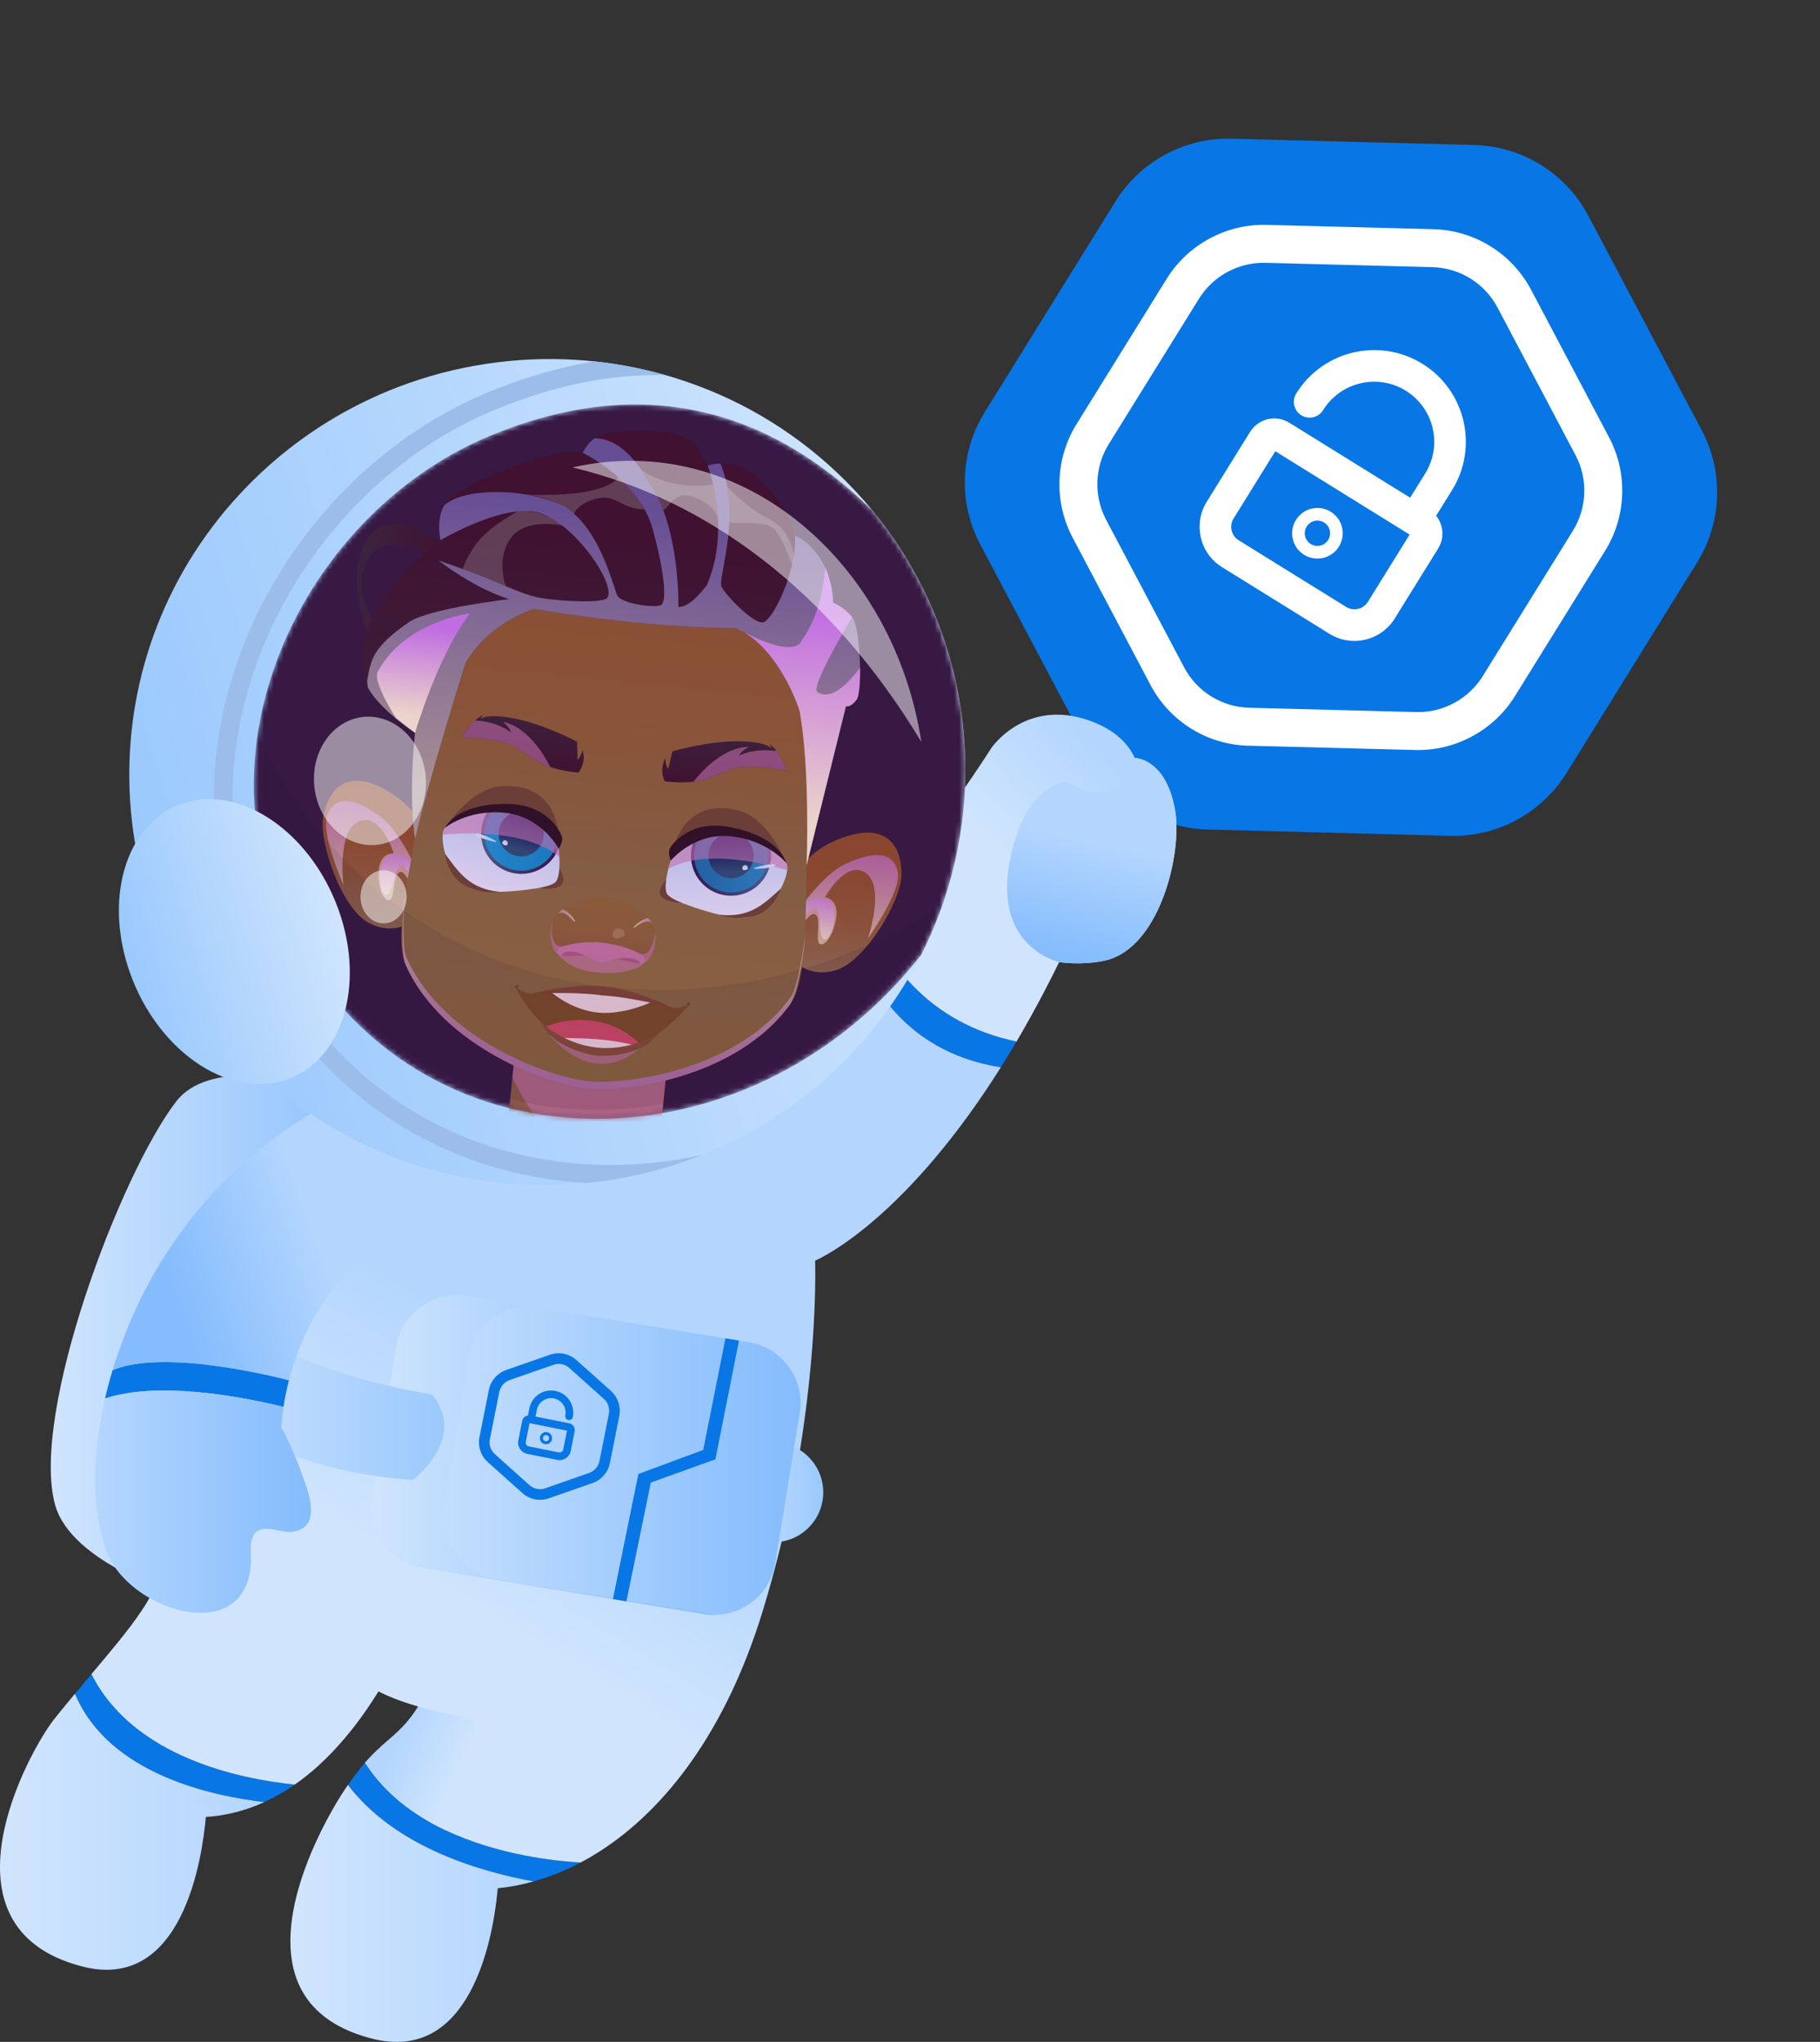<svg width="369" height="414" viewBox="0 0 369 414" fill="none" xmlns="http://www.w3.org/2000/svg">
<rect x="0" y="0" width="369" height="414" fill="#333333" stroke="none"/>
<path d="M82.935 225.171C82.935 225.171 45.776 210.29 35.738 223.305C24.401 238.006 6.067 286.631 11.171 305.097C14.473 317.042 36.289 323.376 36.289 323.376L82.935 225.171Z" fill="url(#paint0_linear_2643_41531)"/>
<path d="M70.537 361.898C79.784 374.014 96.034 379.227 108.187 381.464C111.353 380.578 114.546 379.308 117.712 377.632C109.333 377.148 84.78 374.289 74.014 357.395C72.96 358.602 71.811 360.058 70.537 361.898Z" fill="#0876E4"/>
<path d="M75.32 413.308C95.387 418.507 99.835 393.023 100.765 384.334C100.825 383.759 100.872 383.26 100.906 382.847C103.297 382.612 105.735 382.154 108.187 381.464C96.034 379.227 79.784 374.014 70.537 361.898C70.284 362.264 70.023 362.649 69.759 363.049C69.318 363.715 68.744 364.622 68.091 365.728C66.908 367.73 65.47 370.378 64.081 373.413C57.978 386.744 52.892 407.489 75.32 413.308Z" fill="url(#paint1_linear_2643_41531)"/>
<path d="M15.196 343.405C15.264 343.567 15.334 343.729 15.405 343.888C22.375 359.724 42.907 364.141 53.594 365.375C55.725 364.403 57.785 363.211 59.766 361.825C48.843 360.712 27.074 356.365 18.54 339.429C17.444 340.728 16.324 342.053 15.196 343.405Z" fill="#0876E4"/>
<path d="M16.637 398.7C36.923 403.952 40.972 377.054 41.737 368.391C42.625 368.334 43.505 368.242 44.371 368.114C47.585 367.649 50.66 366.716 53.594 365.375C42.907 364.141 22.375 359.723 15.405 343.888C15.334 343.728 15.264 343.566 15.196 343.404C14.267 344.52 13.329 345.652 12.4 346.797C11.956 347.344 11.512 347.895 11.071 348.449C5.675 355.225 -13.7 390.832 16.637 398.7Z" fill="url(#paint2_linear_2643_41531)"/>
<path d="M172.639 188.685C174.941 197.066 182.031 213.087 202.916 216.401C203.97 214.726 205.033 212.985 206.101 211.171C188.007 207.404 179.577 194.718 175.737 185.235C174.69 186.424 173.654 187.574 172.639 188.685Z" fill="#0876E4"/>
<path d="M298.936 29.402C308.653 29.655 317.474 35.129 322.019 43.724L345.022 87.228C349.497 95.689 349.143 105.893 344.094 114.032L317.608 156.731C312.559 164.869 303.574 169.718 294.008 169.469L244.816 168.186C235.099 167.931 226.278 162.46 221.734 153.865L198.73 110.358C194.257 101.896 194.609 91.693 199.658 83.554L226.144 40.856C231.191 32.718 240.175 27.869 249.742 28.118L298.936 29.402Z" fill="#0876E4"/>
<path d="M241.514 147.733C238.093 145.61 235.224 142.596 233.279 138.916L217.456 108.975C213.641 101.752 213.946 92.952 218.255 86.006L236.55 56.515C240.86 49.568 248.609 45.384 256.775 45.594L290.627 46.468C298.945 46.683 306.528 51.386 310.417 58.745L326.24 88.686C330.058 95.908 329.751 104.709 325.441 111.656L307.147 141.147C302.837 148.093 295.089 152.277 286.921 152.065L253.069 151.191C248.911 151.086 244.935 149.855 241.514 147.733ZM298.125 56.472C295.844 55.057 293.192 54.237 290.42 54.165L256.567 53.289C251.125 53.148 245.957 55.938 243.084 60.57L224.789 90.061C221.917 94.693 221.713 100.559 224.257 105.373L240.08 135.314C242.672 140.219 247.729 143.354 253.274 143.498L287.127 144.374C292.572 144.516 297.738 141.727 300.611 137.095L318.906 107.604C321.778 102.972 321.985 97.105 319.437 92.29L303.614 62.349C302.318 59.896 300.408 57.886 298.125 56.472Z" fill="white"/>
<path fill-rule="evenodd" clip-rule="evenodd" d="M288.408 73.772C279.684 68.36 268.221 71.051 262.806 79.782C261.872 81.288 262.334 83.266 263.837 84.197C265.341 85.131 267.319 84.667 268.253 83.161C271.802 77.439 279.312 75.676 285.026 79.224C290.743 82.77 292.499 90.282 288.95 96.002L285.906 100.908L261.395 85.702C258.689 84.023 255.131 84.858 253.45 87.567L244.659 101.742C241.858 106.257 243.246 112.189 247.756 114.988L269.542 128.505C274.056 131.305 279.983 129.911 282.784 125.396L291.575 111.221C292.899 109.086 292.664 106.419 291.178 104.565L294.396 99.378C299.815 90.651 297.132 79.185 288.408 73.772ZM285.25 108.051L258.561 91.494L250.107 105.124C249.173 106.629 249.635 108.605 251.141 109.537L272.927 123.054C274.43 123.988 276.408 123.523 277.34 122.019L285.794 108.39L285.25 108.051ZM268.457 105.938C267.255 105.192 265.673 105.564 264.926 106.768C264.18 107.971 264.55 109.554 265.752 110.3C266.955 111.046 268.537 110.674 269.284 109.471C270.03 108.267 269.66 106.684 268.457 105.938ZM262.747 105.416C264.243 103.007 267.402 102.266 269.81 103.757C272.216 105.252 272.958 108.414 271.463 110.822C269.967 113.231 266.805 113.973 264.4 112.481C261.991 110.987 261.252 107.825 262.747 105.416Z" fill="white"/>
<path d="M175.737 185.235C179.577 194.718 188.007 207.404 206.101 211.171C207.022 209.608 207.946 207.99 208.876 206.317C210.823 202.809 212.784 199.063 214.742 195.063C214.742 195.063 219.031 195.785 223.813 194.807C228.917 193.767 232.673 189.19 235.114 183.685C238.064 177.022 239.09 169.005 238.239 164.226C236.359 153.676 230.076 153.676 230.076 153.676C228.554 150.372 225.518 147.682 220.571 145.996C207.792 141.641 201.026 151.619 201.026 151.619C195.76 159.782 190.544 167.036 185.529 173.443C183.514 176.021 181.53 178.462 179.588 180.768C178.285 182.318 177.003 183.805 175.737 185.235Z" fill="url(#paint3_linear_2643_41531)"/>
<path d="M18.54 339.429C27.074 356.365 48.843 360.712 59.766 361.825C61.408 360.683 63.001 359.405 64.541 358.006C65.457 357.17 66.358 356.294 67.237 355.377C70.686 351.798 73.853 347.597 76.735 342.939C76.735 342.939 79.752 344.568 84.791 346.005C84.736 346.092 84.681 346.178 84.626 346.264C81.825 350.648 79.478 351.976 76.413 354.898C75.873 355.411 75.312 355.973 74.719 356.613C74.49 356.861 74.255 357.123 74.014 357.395C78.024 363.686 83.945 368.033 90.231 371.032C100.825 376.09 112.452 377.329 117.712 377.632C119.138 376.877 120.558 376.043 121.97 375.12C134.997 366.63 147.167 350.993 154.61 326.735C164.246 295.302 165.259 268.096 165.295 258.905C165.295 258.905 165.29 258.9 165.295 258.892C165.303 256.748 165.259 255.59 165.259 255.59C165.259 255.59 180.953 249.17 199.794 221.196C200.822 219.664 201.864 218.067 202.916 216.402C182.031 213.087 174.941 197.066 172.639 188.686C171.25 190.202 169.895 191.642 168.574 193.009C163.301 198.472 158.607 202.778 154.777 206.04C154.777 206.04 143.703 236.746 118.511 235.047C99.553 233.766 86.349 226.371 78.275 219.933C78.016 219.724 77.761 219.517 77.515 219.311C71.344 214.24 68.42 209.914 68.42 209.914C67.3 214.276 65.728 219.598 63.857 225.349C63.755 225.668 63.648 225.982 63.549 226.309C61.964 231.129 60.194 236.223 58.315 241.284C52.882 255.985 46.627 270.383 41.918 276.923C33.535 288.558 32.178 319.186 32.178 319.186C31.971 320.485 31.421 321.92 30.588 323.481C30.499 323.651 30.405 323.818 30.306 323.988C28.353 327.501 25.095 331.6 21.339 336.098C20.433 337.186 19.496 338.297 18.54 339.429Z" fill="url(#paint4_linear_2643_41531)"/>
<path d="M216.532 159.5C216.611 159.22 216.692 158.933 216.783 158.64L216.391 159.364L216.532 159.5Z" fill="white"/>
<path d="M144.076 214.223C144.395 214.02 148.389 211.481 154.775 206.039L144.076 214.223Z" fill="white"/>
<path d="M138.761 322.427C134.934 322.216 130.653 321.907 126.069 321.471C128.778 321.928 131.279 322.315 133.514 322.642C135.302 322.895 137.08 322.814 138.761 322.427Z" fill="white"/>
<path d="M156.803 312.693C151.22 312.693 146.695 308.161 146.695 302.572C146.695 296.982 151.22 292.45 156.803 292.45C162.385 292.45 166.911 296.982 166.911 302.572C166.911 308.161 162.385 312.693 156.803 312.693Z" fill="url(#paint5_linear_2643_41531)"/>
<path d="M85.673 317.915L124.262 324.22L127.006 324.669L142.857 327.26C149.626 328.363 156.074 323.728 157.179 316.942L158.21 310.604L162.139 286.471C163.251 279.688 158.612 273.234 151.835 272.128L149.827 271.802L147.086 271.352L94.661 262.789C93.818 262.65 92.98 262.598 92.16 262.634C86.368 262.87 81.306 267.164 80.337 273.103L75.372 303.575C74.268 310.36 78.906 316.812 85.673 317.915Z" fill="url(#paint6_linear_2643_41531)"/>
<path d="M145.188 327.409C144.424 327.443 143.648 327.394 142.857 327.26L85.673 317.915C80.713 317.102 76.896 313.427 75.651 308.84C75.194 307.172 75.079 305.386 75.377 303.575L77.578 290.037L78.303 285.57L80.335 273.104C81.439 266.318 87.889 261.683 94.659 262.786L107.014 264.81C101.143 264.953 95.987 269.272 95.006 275.273L92.32 291.731L90.038 305.75C88.936 312.528 93.573 318.987 100.342 320.093L145.188 327.409Z" fill="url(#paint7_linear_2643_41531)"/>
<path d="M45.8 265.1C45.8 265.1 40.307 267.546 38.498 273.268C36.407 279.884 39.597 283.75 39.597 283.75C39.597 283.75 54.26 298.174 83.718 300.059C83.718 300.059 94.927 291.524 87.558 282.702C87.561 282.702 57.114 278.4 45.8 265.1Z" fill="url(#paint8_linear_2643_41531)"/>
<g opacity="0.35">
<path d="M38.887 282.569C39.777 280.418 40.785 278.494 41.918 276.921C42.505 276.105 43.118 275.167 43.753 274.113C42.938 271.818 42.839 269.285 43.57 266.854C43.588 266.786 43.614 266.723 43.633 266.653C43.664 266.546 43.701 266.433 43.753 266.334C41.993 267.594 39.584 269.845 38.5 273.274C37.086 277.744 38.085 280.959 38.887 282.569Z" fill="#371A45"/>
</g>
<path d="M21.297 283.552C22.378 283.193 23.518 282.901 24.703 282.668C35.036 280.642 48.88 283.17 57.474 285.238C57.704 283.737 58.053 281.897 58.586 279.837C48.279 277.223 31.394 274.241 22.832 277.79C22.25 279.717 21.738 281.641 21.297 283.552Z" fill="#0876E4"/>
<path d="M21.772 314.923C23.242 318.598 26.492 321.808 30.306 323.988C39.325 329.153 51.517 328.588 50.84 314.923C50.452 307.088 56.299 311.03 59.286 310.578C62.264 310.121 64.35 308.16 62.139 301.508C61.398 299.267 59.962 295.276 58.233 291.705C57.85 290.908 57.45 290.134 57.043 289.402C57.043 289.402 57.08 287.821 57.474 285.238C48.88 283.171 35.036 280.643 24.704 282.669C23.518 282.901 22.378 283.194 21.297 283.552C20.72 286.043 20.266 288.514 19.934 290.931C18.684 300.083 19.221 308.537 21.772 314.923Z" fill="url(#paint9_linear_2643_41531)"/>
<path d="M22.832 277.791C31.394 274.241 48.279 277.223 58.586 279.837C59.051 278.044 59.656 276.081 60.439 274.024C62.692 268.111 66.441 261.43 72.67 255.77L75.763 235.985L78.275 219.933L78.41 219.06C78.41 219.06 78.097 219.135 77.515 219.311C75.526 219.907 70.378 221.637 63.857 225.349C63.593 225.498 63.324 225.655 63.055 225.811C53.921 231.152 42.306 240.319 32.864 255.501C29.838 260.371 27.28 265.565 25.228 270.845C24.33 273.151 23.531 275.472 22.832 277.791Z" fill="url(#paint10_linear_2643_41531)"/>
<path d="M195.314 164.274C194.314 174.369 191.463 184.325 186.756 193.618C184.963 197.16 182.901 200.605 180.567 203.925C178.841 206.38 176.977 208.761 174.962 211.061C173.986 212.183 172.962 213.286 171.913 214.376C168.728 217.651 165.342 220.613 161.786 223.266C158.729 225.558 155.539 227.618 152.263 229.448C149.05 231.244 145.742 232.815 142.364 234.166C141.583 234.477 140.798 234.778 140.009 235.068C138.477 235.622 136.934 236.137 135.383 236.608C130.026 238.226 124.542 239.311 119.012 239.862C119.012 239.862 119.012 239.862 119.01 239.862C95.207 242.233 70.6 234.702 52.062 217.102C18.402 185.159 17.493 132.15 50.018 98.699C56.286 92.261 63.34 87.004 70.884 82.968C71.761 82.49 72.657 82.032 73.56 81.593C75.967 80.407 78.416 79.34 80.901 78.397C86.652 76.211 92.596 74.669 98.608 73.764C104.618 72.855 110.714 72.586 116.765 72.959C118.018 73.038 119.271 73.14 120.521 73.27C121.19 73.341 121.858 73.419 122.529 73.506C125.403 73.882 128.256 74.394 131.094 75.066C133.138 75.545 135.167 76.099 137.177 76.731C149.063 80.462 160.28 86.868 169.869 95.973C172.419 98.391 174.779 100.932 176.951 103.574C191.283 121.007 197.431 142.928 195.314 164.274Z" fill="url(#paint11_linear_2643_41531)"/>
<path d="M137.174 76.734C136.292 76.493 135.407 76.271 134.514 76.06C126.672 75.887 118.493 77.074 110.095 79.596C106.798 80.587 103.467 81.784 100.107 83.183C78.609 92.146 60.742 111.061 52.31 133.782C44.771 154.103 45.533 175.111 54.459 192.941C64.233 212.457 79.799 226.118 99.475 232.449C113.04 236.812 127.888 237.327 142.361 234.166C141.581 234.477 140.795 234.778 140.007 235.068C138.474 235.622 136.931 236.137 135.381 236.608C130.024 238.226 124.539 239.311 119.01 239.862C119.01 239.862 119.01 239.862 119.007 239.862C111.935 239.473 104.978 238.215 98.313 236.072C77.643 229.422 61.304 215.097 51.06 194.643C41.657 175.861 40.834 153.776 48.747 132.454C57.537 108.763 76.192 89.028 98.645 79.667C106.069 76.572 113.384 74.434 120.516 73.27C121.184 73.341 121.853 73.419 122.524 73.506C125.398 73.882 128.251 74.394 131.089 75.066C133.133 75.547 135.164 76.102 137.174 76.734Z" fill="#9CBDEA"/>
<mask id="mask0_2643_41531" style="mask-type:luminance" maskUnits="userSpaceOnUse" x="51" y="82" width="145" height="145">
<path d="M195.314 164.274C194.609 171.384 192.988 178.426 190.445 185.214C189.377 188.064 188.148 190.871 186.756 193.618C175.406 208.118 160.228 218.506 143.601 223.499C135.057 226.063 126.131 227.205 117.141 226.745C91.403 225.433 69.89 211.192 58.116 187.677C49.997 171.46 49.287 152.393 56.119 133.988C63.705 113.547 79.802 96.519 99.177 88.439C128.309 76.292 154.419 81.39 176.949 103.574C191.283 121.007 197.431 142.928 195.314 164.274Z" fill="white"/>
</mask>
<g mask="url(#mask0_2643_41531)">
<path d="M195.314 164.274C194.609 171.384 192.988 178.426 190.445 185.214C189.377 188.064 188.148 190.871 186.756 193.618C175.406 208.118 160.228 218.506 143.601 223.499C135.057 226.063 126.131 227.205 117.141 226.745C91.403 225.433 69.89 211.192 58.116 187.677C49.997 171.46 49.287 152.393 56.119 133.988C63.705 113.547 79.802 96.519 99.177 88.439C128.309 76.292 154.419 81.39 176.949 103.574C191.283 121.007 197.431 142.928 195.314 164.274Z" fill="#371A45"/>
</g>
<mask id="mask1_2643_41531" style="mask-type:luminance" maskUnits="userSpaceOnUse" x="51" y="82" width="145" height="145">
<path d="M195.314 164.274C194.609 171.384 192.988 178.426 190.445 185.214C189.377 188.064 188.148 190.871 186.756 193.618C175.406 208.118 160.228 218.506 143.601 223.499C135.057 226.063 126.131 227.205 117.141 226.745C91.403 225.433 69.89 211.192 58.116 187.677C49.997 171.46 49.287 152.393 56.119 133.988C63.705 113.547 79.802 96.519 99.177 88.439C128.309 76.292 154.419 81.39 176.949 103.574C191.283 121.007 197.431 142.928 195.314 164.274Z" fill="white"/>
</mask>
<g mask="url(#mask1_2643_41531)">
<path d="M86.037 168.883C86.037 168.883 84.987 163.698 77.507 159.784C70.028 155.87 66.609 160.25 65.562 165.396C64.515 170.543 69.243 184.332 74.905 187.186C80.567 190.039 84.28 186.213 84.28 186.213L86.035 168.883L86.037 168.883Z" fill="url(#paint12_linear_2643_41531)"/>
<g style="mix-blend-mode:multiply" opacity="0.6">
<path d="M85.125 177.88L84.59 183.16C84.59 183.16 82.778 176.867 81.297 176.803C79.816 176.74 80.018 180.787 79.358 182.121C78.697 183.455 76.769 181.77 76.757 177.216C76.748 172.663 79.842 173.028 79.842 173.028C79.842 173.028 77.223 164.627 72.743 166.535C68.261 168.442 69.629 179.41 69.629 179.41C69.629 179.41 64.819 168.64 66.421 165.015C68.021 161.391 71.677 161.495 77.207 165.649C79.918 167.684 82.341 171.875 84.105 175.615C84.476 176.398 84.817 177.162 85.125 177.88Z" fill="url(#paint13_linear_2643_41531)"/>
</g>
<g style="mix-blend-mode:multiply" opacity="0.6">
<path d="M85.172 177.399L84.807 180.998C84.093 179.201 82.209 174.864 81.044 175.815C79.583 177.007 80.035 179.521 78.759 181.104C77.481 182.686 76.356 177.963 77.581 175.026C78.806 172.088 82.325 173.66 83.323 174.631C83.563 174.865 83.828 175.207 84.104 175.615C84.454 176.132 84.82 176.754 85.172 177.399Z" fill="url(#paint14_linear_2643_41531)"/>
</g>
<path d="M162.023 176.606C162.023 176.606 164.091 171.738 172.202 169.413C180.313 167.087 182.785 172.066 182.778 177.319C182.771 182.572 175.374 195.126 169.255 196.779C163.137 198.432 160.267 193.937 160.267 193.937L162.023 176.606Z" fill="url(#paint15_linear_2643_41531)"/>
<g style="mix-blend-mode:multiply" opacity="0.6">
<path d="M161.112 185.604L160.577 190.884C160.577 190.884 163.615 185.084 165.078 185.321C166.542 185.557 165.532 189.481 165.911 190.921C166.291 192.361 168.518 191.099 169.442 186.641C170.365 182.182 167.26 181.915 167.26 181.915C167.26 181.915 171.511 174.215 175.519 176.987C179.526 179.759 175.987 190.227 175.987 190.227C175.987 190.227 182.858 180.647 182.016 176.774C181.175 172.901 177.573 172.266 171.324 175.219C168.259 176.666 165.045 180.283 162.568 183.59C162.047 184.283 161.56 184.962 161.112 185.604Z" fill="url(#paint16_linear_2643_41531)"/>
</g>
<g style="mix-blend-mode:multiply" opacity="0.6">
<path d="M161.162 185.124L160.797 188.724C161.857 187.107 164.57 183.239 165.523 184.405C166.715 185.868 165.768 188.239 166.701 190.047C167.635 191.855 169.684 187.455 169.073 184.33C168.462 181.205 164.7 182.036 163.528 182.786C163.244 182.967 162.918 183.248 162.565 183.592C162.12 184.029 161.637 184.564 161.162 185.124Z" fill="url(#paint17_linear_2643_41531)"/>
</g>
<path d="M132.96 238.586C133.427 233.984 135.647 212.082 135.647 212.082L120.063 212.354L104.852 208.947C104.852 208.947 102.632 230.849 102.166 235.451C101.699 240.053 98.263 241.227 98.263 241.227C98.263 241.227 100.924 246.007 116.491 247.592C132.058 249.177 135.624 245.031 135.624 245.031C135.624 245.031 132.494 243.188 132.96 238.586Z" fill="url(#paint18_linear_2643_41531)"/>
<g style="mix-blend-mode:multiply" opacity="0.6">
<path d="M135.649 212.08C135.649 212.08 134.385 224.552 133.564 232.651C130.86 234.894 127.46 236.532 123.333 236.419C113.174 236.141 106.173 223.278 103.892 218.433C104.418 213.244 104.854 208.943 104.854 208.943L120.066 212.351L135.649 212.08Z" fill="#D077B7"/>
</g>
<path d="M164.126 163.289C165.451 150.213 170.378 120.11 129.715 115.968C89.053 111.825 87.842 142.308 86.517 155.384C85.133 169.049 79.122 188.656 82.262 195.662C89.796 212.468 111.478 219.969 119.1 220.746C126.722 221.522 149.466 218.546 160.216 203.603C164.698 197.373 162.741 176.954 164.126 163.289Z" fill="url(#paint19_linear_2643_41531)"/>
<g style="mix-blend-mode:multiply" opacity="0.6">
<path d="M160.204 203.607C149.456 218.548 126.715 221.522 119.094 220.745C111.473 219.969 89.794 212.47 82.262 195.668C81.171 193.236 81.648 184.713 82.104 180.839C81.833 184.066 81.472 192.042 82.416 194.149C89.947 210.951 111.627 218.449 119.248 219.225C126.869 220.001 149.609 217.026 160.357 202.087C161.707 200.213 162.951 192.328 163.333 189.112C163.002 193 161.76 201.444 160.204 203.607Z" fill="url(#paint20_linear_2643_41531)"/>
</g>
<path d="M117.314 156.629C117.314 156.629 114.468 156.508 111.572 155.528C110.658 155.219 109.739 154.824 108.901 154.322C105.416 152.226 104.794 151.22 101.759 150.403C98.723 149.586 93.507 149.563 93.507 149.563C93.507 149.563 94.834 147.469 96.363 146.064C96.861 145.606 97.38 145.22 97.884 145.005L97.366 145.883C97.455 145.755 98.447 144.582 104.114 145.64C110.101 146.757 116.985 150.359 116.985 150.359L117.117 154.071C117.117 154.071 117.842 153.347 118.117 152.071C118.119 152.07 119.021 154.264 117.314 156.629Z" fill="url(#paint21_linear_2643_41531)"/>
<g style="mix-blend-mode:multiply" opacity="0.6">
<path d="M111.574 155.529C110.66 155.22 109.741 154.826 108.903 154.323C105.418 152.227 104.796 151.221 101.761 150.404C98.725 149.587 93.51 149.564 93.51 149.564C93.51 149.564 94.836 147.47 96.365 146.065C98.347 146.186 101.156 146.695 103.582 148.487C103.582 148.487 103.498 147.597 102.02 146.403C102.021 146.403 107.129 146.798 111.574 155.529C111.573 155.529 111.573 155.527 111.574 155.529Z" fill="#D077B7"/>
</g>
<path d="M134.767 158.4C134.767 158.4 137.578 158.855 140.612 158.479C141.57 158.361 142.549 158.16 143.47 157.836C147.304 156.486 148.116 155.626 151.253 155.438C154.388 155.249 159.504 156.278 159.504 156.278C159.504 156.278 158.625 153.96 157.409 152.275C157.013 151.726 156.581 151.244 156.131 150.931L156.462 151.896C156.4 151.753 155.664 150.403 149.901 150.297C143.812 150.184 136.346 152.324 136.346 152.324L135.473 155.934C135.473 155.934 134.907 155.078 134.894 153.773C134.891 153.771 133.568 155.739 134.767 158.4Z" fill="url(#paint22_linear_2643_41531)"/>
<g style="mix-blend-mode:multiply" opacity="0.6">
<path d="M140.61 158.478C141.567 158.36 142.547 158.159 143.468 157.836C147.302 156.485 148.114 155.625 151.251 155.437C154.386 155.249 159.502 156.277 159.502 156.277C159.502 156.277 158.623 153.959 157.407 152.274C155.44 151.993 152.587 151.925 149.851 153.192C149.851 153.192 150.112 152.337 151.799 151.465C151.798 151.465 146.715 150.822 140.61 158.478C140.612 158.478 140.612 158.477 140.61 158.478Z" fill="#D077B7"/>
</g>
<path d="M130.119 195.348C127.966 195.495 127.696 194.552 125.881 194.367C124.068 194.182 123.338 195.33 121.737 195.167C120.135 195.004 119.651 193.733 117.837 193.548C116.024 193.363 115.568 194.235 113.489 193.655C111.619 193.135 111.162 188.908 112.277 186.403C112.281 186.395 112.282 186.389 112.285 186.386C112.408 186.111 112.551 185.856 112.714 185.628C114.351 183.35 120.292 181.388 123.104 181.674C125.916 181.96 131.342 185.08 132.489 187.642C132.666 188.041 132.784 188.499 132.847 188.989C133.193 191.644 131.938 195.225 130.119 195.348Z" fill="url(#paint23_linear_2643_41531)"/>
<g style="mix-blend-mode:multiply" opacity="0.6">
<path d="M130.119 195.348C127.966 195.495 127.696 194.552 125.881 194.367C124.067 194.182 123.338 195.33 121.736 195.167C120.134 195.004 119.651 193.733 117.837 193.548C116.024 193.364 115.568 194.235 113.489 193.655C111.619 193.135 111.162 188.909 112.277 186.404C112.189 186.642 111.41 188.963 112.348 190.966C112.687 191.691 113.513 192.048 114.283 191.834C116.012 191.355 119.575 190.615 123.272 191.319C126.301 191.896 128.363 192.705 129.55 193.277C130.354 193.663 131.32 193.357 131.744 192.572C132.202 191.727 132.685 190.515 132.847 188.989C133.192 191.644 131.938 195.225 130.119 195.348Z" fill="#D077B7"/>
</g>
<path d="M114.265 193.821C113.238 193.605 114.962 191.943 118.681 193.736C118.681 193.736 115.039 193.982 114.265 193.821Z" fill="url(#paint24_linear_2643_41531)"/>
<path d="M129.38 195.358C130.43 195.354 128.943 193.686 125.073 194.385C125.073 194.385 128.59 195.361 129.38 195.358Z" fill="url(#paint25_linear_2643_41531)"/>
<g style="mix-blend-mode:multiply" opacity="0.6">
<path d="M113.118 193.494C112.657 192.532 113.596 192.012 114.284 191.835C114.971 191.658 117.978 190.724 122.148 191.149C126.317 191.573 131.911 193.571 130.514 195.265C129.116 196.958 124.628 197.541 120.773 197.148C115.239 196.585 113.118 193.494 113.118 193.494Z" fill="#D077B7"/>
</g>
<g style="mix-blend-mode:multiply" opacity="0.6">
<path d="M113.156 185.107C114.647 184.666 115.695 186.226 116.405 186.824C117.117 187.422 115.809 184.986 114.117 184.342L113.156 185.107Z" fill="url(#paint26_linear_2643_41531)"/>
</g>
<g style="mix-blend-mode:multiply" opacity="0.6">
<path d="M132.161 187.04C130.788 186.307 129.449 187.624 128.633 188.067C127.816 188.51 129.628 186.391 131.414 186.101L132.161 187.04Z" fill="url(#paint27_linear_2643_41531)"/>
</g>
<path opacity="0.2" d="M124.447 188.625C124.261 188.941 123.843 190.001 124.695 190.21C125.548 190.419 126.458 189.87 126.605 189.624C126.752 189.38 126.674 188.576 126.039 188.39C125.406 188.205 124.77 188.077 124.447 188.625Z" fill="#FFCEBE"/>
<path d="M113.062 179.351C113.062 179.351 101.72 181.814 96.304 180.38C91.758 179.176 89.452 172.397 89.76 169.209C89.817 168.599 89.971 168.119 90.224 167.838C93.062 164.654 104.955 160.482 109.991 164.875C112.517 167.077 113.281 170.712 113.416 173.788C113.551 176.845 113.062 179.351 113.062 179.351Z" fill="url(#paint28_linear_2643_41531)"/>
<mask id="mask2_2643_41531" style="mask-type:luminance" maskUnits="userSpaceOnUse" x="89" y="162" width="25" height="19">
<path d="M90.224 167.836C88.653 169.6 90.889 178.943 96.306 180.378C101.723 181.813 113.065 179.351 113.065 179.351C113.065 179.351 115.028 169.269 109.992 164.875C104.957 160.482 93.063 164.652 90.224 167.836Z" fill="white"/>
</mask>
<g mask="url(#mask2_2643_41531)">
<path d="M104.858 177.14C109.328 177.595 113.319 174.34 113.771 169.869C114.224 165.397 110.968 161.403 106.498 160.948C102.028 160.492 98.038 163.747 97.585 168.219C97.132 172.69 100.389 176.684 104.858 177.14Z" fill="url(#paint29_linear_2643_41531)"/>
</g>
<mask id="mask3_2643_41531" style="mask-type:luminance" maskUnits="userSpaceOnUse" x="89" y="162" width="25" height="19">
<path d="M90.224 167.836C88.653 169.6 90.889 178.943 96.306 180.378C101.723 181.813 113.065 179.351 113.065 179.351C113.065 179.351 115.028 169.269 109.992 164.875C104.957 160.482 93.063 164.652 90.224 167.836Z" fill="white"/>
</mask>
<g mask="url(#mask3_2643_41531)">
<path opacity="0.8" d="M104.924 176.494C109.037 176.913 112.709 173.918 113.126 169.803C113.542 165.688 110.546 162.012 106.432 161.593C102.319 161.174 98.647 164.17 98.23 168.284C97.814 172.399 100.81 176.075 104.924 176.494Z" fill="url(#paint30_linear_2643_41531)"/>
</g>
<mask id="mask4_2643_41531" style="mask-type:luminance" maskUnits="userSpaceOnUse" x="89" y="162" width="25" height="19">
<path d="M90.224 167.836C88.653 169.6 90.889 178.943 96.306 180.378C101.723 181.813 113.065 179.351 113.065 179.351C113.065 179.351 115.028 169.269 109.992 164.875C104.957 160.482 93.063 164.652 90.224 167.836Z" fill="white"/>
</mask>
<g mask="url(#mask4_2643_41531)">
<path d="M105.216 173.61C107.737 173.867 109.988 172.031 110.243 169.509C110.499 166.987 108.662 164.734 106.141 164.477C103.619 164.22 101.368 166.056 101.113 168.578C100.858 171.1 102.694 173.353 105.216 173.61Z" fill="url(#paint31_linear_2643_41531)"/>
</g>
<g style="mix-blend-mode:multiply" opacity="0.6">
<path d="M113.416 173.784C109.521 170.466 102.031 168.266 89.763 169.206C89.82 168.596 89.974 168.116 90.227 167.835C93.065 164.652 104.957 160.481 109.992 164.873C112.517 167.075 113.282 170.709 113.416 173.784Z" fill="#D077B7"/>
</g>
<path d="M101.952 159.36C95.528 159.612 90.638 167.425 90.638 167.425C90.638 167.425 97.89 161.666 105.583 164.842C112.166 167.559 113.277 172.096 113.278 172.087C113.277 172.08 114.773 158.857 101.952 159.36Z" fill="#714237"/>
<path d="M90.284 173.168C92.887 176.678 95.093 180.262 101.363 180.822C101.363 180.822 97.813 181.48 94.232 179.532C90.649 177.584 90.284 173.168 90.284 173.168Z" fill="#714237"/>
<path d="M113.407 176.102C113.407 176.102 114.845 178.205 113.844 179.405C112.845 180.603 109.25 180.044 109.25 180.044C109.25 180.044 112.085 179.557 112.702 178.773C113.319 177.988 113.407 176.102 113.407 176.102Z" fill="#714237"/>
<path d="M90.227 167.836C90.227 167.836 92.418 162.856 102.909 162.996C111.025 163.106 113.587 168.631 113.927 169.62C114.265 170.609 113.275 172.087 113.275 172.087C113.275 172.087 109.829 165.52 102.307 164.789C94.786 164.056 90.227 167.836 90.227 167.836Z" fill="#301126"/>
<path d="M96.488 169.083C96.488 169.083 97.051 168.594 100.566 170.494C100.684 170.557 100.508 170.745 100.38 170.716C99.498 170.507 96.431 169.734 96.488 169.083Z" fill="url(#paint32_linear_2643_41531)"/>
<path d="M102.101 170.437C101.521 170.836 101.928 171.28 102.495 171.404C102.912 171.496 103.045 170.836 102.896 170.648C102.746 170.458 102.468 170.184 102.101 170.437Z" fill="url(#paint33_linear_2643_41531)"/>
<path d="M134.736 181.659C134.736 181.659 145.352 186.359 150.945 186.046C155.639 185.783 159.258 179.606 159.596 176.423C159.662 175.813 159.607 175.312 159.416 174.986C157.274 171.295 146.461 164.81 140.648 168.098C137.731 169.746 136.254 173.152 135.504 176.138C134.761 179.107 134.736 181.659 134.736 181.659Z" fill="url(#paint34_linear_2643_41531)"/>
<mask id="mask5_2643_41531" style="mask-type:luminance" maskUnits="userSpaceOnUse" x="134" y="167" width="26" height="20">
<path d="M159.415 174.987C160.601 177.031 156.539 185.733 150.945 186.045C145.351 186.357 134.734 181.657 134.734 181.657C134.734 181.657 134.831 171.384 140.645 168.097C146.457 164.809 157.271 171.296 159.415 174.987Z" fill="white"/>
</mask>
<g mask="url(#mask5_2643_41531)">
<path d="M147.403 181.574C151.872 182.03 155.863 178.774 156.315 174.303C156.768 169.832 153.512 165.838 149.042 165.382C144.572 164.926 140.582 168.182 140.129 172.653C139.676 177.125 142.933 181.119 147.403 181.574Z" fill="url(#paint35_linear_2643_41531)"/>
</g>
<mask id="mask6_2643_41531" style="mask-type:luminance" maskUnits="userSpaceOnUse" x="134" y="167" width="26" height="20">
<path d="M159.415 174.987C160.601 177.031 156.539 185.733 150.945 186.045C145.351 186.357 134.734 181.657 134.734 181.657C134.734 181.657 134.831 171.384 140.645 168.097C146.457 164.809 157.271 171.296 159.415 174.987Z" fill="white"/>
</mask>
<g mask="url(#mask6_2643_41531)">
<path opacity="0.6" d="M140.747 173.895C140.98 178.026 144.516 181.186 148.643 180.956C152.771 180.726 155.928 177.19 155.696 173.062C155.463 168.932 151.927 165.771 147.8 166.001C143.672 166.231 140.515 169.765 140.747 173.895Z" fill="url(#paint36_linear_2643_41531)"/>
</g>
<mask id="mask7_2643_41531" style="mask-type:luminance" maskUnits="userSpaceOnUse" x="134" y="167" width="26" height="20">
<path d="M159.415 174.987C160.601 177.031 156.539 185.733 150.945 186.045C145.351 186.357 134.734 181.657 134.734 181.657C134.734 181.657 134.831 171.384 140.645 168.097C146.457 164.809 157.271 171.296 159.415 174.987Z" fill="white"/>
</mask>
<g mask="url(#mask7_2643_41531)">
<path d="M143.641 173.734C143.784 176.266 145.95 178.202 148.481 178.061C151.011 177.92 152.946 175.754 152.803 173.222C152.66 170.69 150.494 168.754 147.963 168.895C145.433 169.036 143.498 171.202 143.641 173.734Z" fill="url(#paint37_linear_2643_41531)"/>
</g>
<g style="mix-blend-mode:multiply" opacity="0.6">
<path d="M135.507 176.136C139.989 173.671 147.767 173.026 159.595 176.421C159.662 175.812 159.607 175.311 159.416 174.984C157.274 171.294 146.462 164.81 140.649 168.098C137.732 169.745 136.255 173.151 135.507 176.136Z" fill="#D077B7"/>
</g>
<path d="M149.632 164.316C155.874 165.859 159.097 174.499 159.097 174.499C159.097 174.499 153.149 167.395 144.975 168.954C137.982 170.289 135.984 174.509 135.985 174.5C135.987 174.493 137.174 161.238 149.632 164.316Z" fill="#714237"/>
<path d="M158.287 180.195C155.033 183.108 152.154 186.174 145.9 185.459C145.9 185.459 149.244 186.819 153.144 185.633C157.044 184.447 158.287 180.195 158.287 180.195Z" fill="#714237"/>
<path d="M135.047 178.411C135.047 178.411 133.218 180.182 133.957 181.559C134.696 182.934 138.329 183.11 138.329 183.11C138.329 183.11 135.65 182.061 135.203 181.169C134.754 180.275 135.047 178.411 135.047 178.411Z" fill="#714237"/>
<path d="M159.416 174.983C159.416 174.983 158.269 169.663 147.964 167.687C139.992 166.159 136.373 171.054 135.842 171.954C135.313 172.855 135.986 174.502 135.986 174.502C135.986 174.502 140.679 168.765 148.193 169.565C155.708 170.363 159.416 174.983 159.416 174.983Z" fill="#301126"/>
<path d="M157.218 175.367C157.218 175.367 156.764 174.774 152.94 175.927C152.812 175.965 152.946 176.185 153.078 176.182C153.984 176.157 157.143 176.017 157.218 175.367Z" fill="url(#paint38_linear_2643_41531)"/>
<path d="M151.445 175.564C151.933 176.072 151.445 176.425 150.865 176.432C150.438 176.438 150.44 175.765 150.624 175.61C150.81 175.454 151.137 175.242 151.445 175.564Z" fill="url(#paint39_linear_2643_41531)"/>
<g style="mix-blend-mode:multiply" opacity="0.6">
<path d="M111.459 209.888C111.459 209.888 115.53 215.116 120.996 215.661C126.755 216.235 130.543 211.641 130.543 211.641C130.543 211.641 124.429 215.351 111.459 209.888Z" fill="#D077B7"/>
</g>
<g style="mix-blend-mode:multiply">
<path d="M139.22 204.303L140.02 203.556C140.02 203.556 139.788 203.179 139.459 203.134L139.177 203.891C138.337 204.189 137.182 204.493 136.317 204.319C133.883 203.517 128.72 202.031 122.218 201.383C115.884 200.751 110.637 201.151 108.02 201.453C107.097 201.583 105.877 200.992 105.033 200.486L105.078 199.674C105.078 199.674 104.393 199.69 104.356 200.065L104.91 200.881C109.035 208.726 116.471 212.721 121.338 213.207C126.719 213.743 132.103 212.037 139.22 204.303Z" fill="#834E27"/>
</g>
<path d="M110.538 208.172C110.538 208.172 120.922 203.52 129.483 211.381C129.483 211.381 124.9 213.732 119.389 212.55C113.878 211.365 111.992 210.674 110.538 208.172Z" fill="#DD4C6B"/>
<path d="M111.892 201.264C111.892 201.264 116.414 205.248 122.316 205.369C127.348 205.473 132.166 203.122 132.166 203.122C132.166 203.122 122.706 199.968 111.892 201.264Z" fill="#FFDFED"/>
<path d="M122.361 199.972C115.778 199.316 107.978 201.443 107.978 201.443C117.989 201.052 122.175 201.838 122.175 201.838C122.175 201.838 126.434 201.893 136.172 204.253C136.172 204.255 128.944 200.628 122.361 199.972Z" fill="#8A4838"/>
<path d="M113.794 210.442C113.794 210.442 118.145 210.454 121.649 210.755C125.152 211.057 128.352 211.853 128.352 211.853C128.352 211.853 124.834 213.175 121.085 212.81C116.304 212.347 113.794 210.442 113.794 210.442Z" fill="#FFDFED"/>
<path d="M121.125 212.404C114.163 211.71 109.531 207.126 109.531 207.126C112.296 212.957 120.962 214.045 120.962 214.045C120.962 214.045 129.527 214.815 133.53 209.519C133.53 209.519 128.088 213.098 121.125 212.404Z" fill="#8F5038"/>
<path d="M92.107 112.285C92.107 112.285 76.082 97.177 72.579 114.571C71.46 120.134 73.439 133.632 88.072 147.773L87.924 139.408C87.924 139.408 68.647 124.811 74.481 113.693C78.163 106.679 89.198 113.515 89.198 113.515L92.107 112.285Z" fill="url(#paint40_linear_2643_41531)"/>
<path d="M173.669 141.854C172.452 143.511 171.508 143.196 171.508 143.196L163.545 175.403C163.545 175.403 164.316 155.89 162.104 144.087C162.104 144.087 158.2 131.374 149.263 127.347C149.263 127.347 132.774 127.596 108.273 123.467C108.273 123.467 99.252 126.11 94.41 134.376C94.41 134.376 87.252 156.89 84.152 170.12C84.152 170.12 82.731 162.543 84.146 148.586C84.146 148.586 77.088 143.987 74.578 139.389C74.499 139.243 74.43 139.099 74.369 138.958C72.434 134.513 73.363 126.941 79.531 118.761C82.845 114.367 89.335 109.517 89.335 109.517C89.335 109.517 88.311 105.517 90.061 102.48C90.441 101.806 90.967 101.179 91.666 100.653C95.528 97.756 111.86 90.291 118.157 91.822C118.157 91.822 118.928 90 120.571 88.853C120.954 88.585 121.382 88.353 121.862 88.192C124.396 87.337 136.556 85.904 141.022 90.143L143.479 94.391C143.483 94.396 143.483 94.401 143.483 94.401C143.483 94.401 144.581 94.055 146.06 93.964C147.301 93.886 148.806 93.991 150.156 94.634C153.105 96.048 160.26 102.284 161.186 108.527C161.186 108.527 168.511 111.641 168.92 122.222C168.92 122.222 171.063 123.033 172.777 125.136C174.492 127.245 174.891 140.198 173.669 141.854Z" fill="url(#paint41_linear_2643_41531)"/>
<g style="mix-blend-mode:multiply" opacity="0.6">
<path d="M173.668 141.854C172.45 143.511 171.507 143.196 171.507 143.196L163.543 175.402C163.543 175.402 164.315 155.89 162.103 144.087C162.103 144.087 158.199 131.374 149.262 127.347C149.253 127.346 149.248 127.35 149.239 127.349C148.535 127.357 132.234 127.505 108.27 123.467C108.27 123.467 99.249 126.11 94.408 134.376C94.408 134.376 87.249 156.89 84.15 170.119C84.15 170.119 82.728 162.543 84.143 148.586C84.143 148.586 77.086 143.986 74.575 139.389C74.462 138.669 74.426 138.14 74.48 137.838C75.201 133.753 75.55 131.216 82.933 126.133C86.975 123.35 103.245 121.473 103.245 121.473C95.804 119.157 88.915 113.633 88.915 113.633C101.168 117.811 105.325 120.532 109.72 121.242C114.681 122.041 122.338 122.228 123.089 121.266C125.232 118.506 115.39 104.453 107.906 103.664C100.422 102.875 89.332 109.516 89.332 109.516C89.332 109.516 88.308 105.516 90.059 102.48C93.493 99.156 105.157 98.664 113.248 102.156C121.349 105.652 124.295 119.017 125.159 120.735C126.026 122.457 132.908 123.304 134.013 122.679C135.115 122.047 135.02 117.139 132.315 107.216C129.614 97.296 118.154 91.823 118.154 91.823C118.154 91.823 118.926 90.001 120.568 88.854C125.043 88.914 129.21 92.503 133.515 101.255C137.817 110.001 137.538 123.037 137.538 123.037C140.031 123.291 143.33 118.577 143.33 118.577C148.351 107.066 143.48 94.402 143.48 94.402C143.48 94.402 144.578 94.056 146.057 93.965C150.435 104.247 145.547 117.174 146.264 118.876C146.981 120.584 153.021 126.839 154.874 126.137C156.724 125.435 161.526 116.129 161.184 108.528C161.184 108.528 165.045 110.169 167.316 115.118C168.176 116.982 168.808 119.323 168.918 122.224C168.918 122.224 171.062 123.034 172.776 125.137C173.769 126.356 174.318 131.203 174.371 135.393C174.409 138.448 174.184 141.155 173.668 141.854Z" fill="url(#paint42_linear_2643_41531)"/>
</g>
<g style="mix-blend-mode:multiply">
<path d="M95.28 124.378C95.28 124.378 82.004 125.971 76.576 136.221C75.494 138.263 80.291 145.593 80.291 145.593L84.148 148.594C84.148 148.594 88.794 132.773 95.28 124.378Z" fill="url(#paint43_linear_2643_41531)"/>
</g>
<g style="mix-blend-mode:multiply">
<path d="M173.664 141.85C172.447 143.507 171.503 143.192 171.503 143.192L163.538 175.402C163.538 175.402 164.31 155.888 162.097 144.083C162.097 144.083 158.192 131.369 149.253 127.341C161.665 134.145 162.495 129.874 162.495 129.874C166.909 124.093 167.308 115.111 167.308 115.111C168.168 116.975 168.8 119.316 168.911 122.217C168.911 122.217 171.054 123.028 172.769 125.131C172.769 125.131 164.216 139.253 165.713 140.296C167.209 141.339 169.944 141.319 174.315 135.431C174.315 135.431 174.33 135.415 174.364 135.387C174.405 138.443 174.181 141.151 173.664 141.85Z" fill="url(#paint44_linear_2643_41531)"/>
</g>
<path opacity="0.2" d="M130.104 95.331C130.104 95.331 135.737 99.586 144.591 98.237C144.591 98.237 145.478 101.942 145.539 104.789C145.539 104.789 144.741 102.314 140.723 100.792C136.706 99.27 136.046 102.699 134.462 103.405C134.46 103.405 132.129 97.888 130.104 95.331Z" fill="white"/>
<path opacity="0.2" d="M147.417 98.533C147.417 98.533 150.868 102.722 155.954 105.236C160.427 107.446 160.93 112.635 160.93 112.635L160.592 114.426C160.592 114.426 158.597 108.789 156.871 107.166C155.144 105.542 149.517 106.296 147.859 105.853C147.86 105.854 148.034 101.062 147.417 98.533Z" fill="white"/>
<path opacity="0.2" d="M125.37 96.769C125.37 96.769 124.471 98.704 118.469 99.754C113.215 100.673 106.694 100.262 106.694 100.262C106.694 100.262 111.995 100.645 116.413 104.187C116.413 104.187 116.891 102.162 120.89 101.114C124.89 100.066 126.121 103.318 130.712 103.284C130.712 103.283 128.352 99.143 125.37 96.769Z" fill="white"/>
<path opacity="0.2" d="M104.948 103.692C104.948 103.692 100.008 106.282 97.367 109.298C94.725 112.313 93.806 115.373 93.806 115.373L102.562 118.858C102.562 118.858 100.461 113.341 103.562 109.094C106.662 104.846 114.038 106.587 114.038 106.587C114.038 106.587 110.034 102.954 104.948 103.692Z" fill="white"/>
</g>
<mask id="mask8_2643_41531" style="mask-type:luminance" maskUnits="userSpaceOnUse" x="51" y="82" width="145" height="145">
<path d="M195.314 164.274C194.609 171.384 192.988 178.426 190.445 185.214C189.377 188.064 188.148 190.871 186.756 193.618C175.406 208.118 160.228 218.506 143.601 223.499C135.057 226.063 126.131 227.205 117.141 226.745C91.403 225.433 69.89 211.192 58.116 187.677C49.997 171.46 49.287 152.393 56.119 133.988C63.705 113.547 79.802 96.519 99.177 88.439C128.309 76.292 154.419 81.39 176.949 103.574C191.283 121.007 197.431 142.928 195.314 164.274Z" fill="white"/>
</mask>
<g mask="url(#mask8_2643_41531)">
<path opacity="0.1" d="M195.314 164.274C194.609 171.384 192.988 178.426 190.445 185.214C189.377 188.064 188.148 190.871 186.756 193.618C175.406 208.118 160.228 218.506 143.601 223.499C135.057 226.063 126.131 227.205 117.141 226.745C91.403 225.433 69.89 211.192 58.116 187.677C49.997 171.46 49.287 152.393 56.119 133.988C63.705 113.547 79.802 96.519 99.177 88.439C128.309 76.292 154.419 81.39 176.949 103.574C191.283 121.007 197.431 142.928 195.314 164.274Z" fill="#371A45"/>
</g>
<mask id="mask9_2643_41531" style="mask-type:luminance" maskUnits="userSpaceOnUse" x="51" y="82" width="145" height="145">
<path d="M195.314 164.274C194.609 171.384 192.988 178.426 190.445 185.214C189.377 188.064 188.148 190.871 186.756 193.618C175.406 208.118 160.228 218.506 143.601 223.499C135.057 226.063 126.131 227.205 117.141 226.745C91.403 225.433 69.89 211.192 58.116 187.677C49.997 171.46 49.287 152.393 56.119 133.988C63.705 113.547 79.802 96.519 99.177 88.439C128.309 76.292 154.419 81.39 176.949 103.574C191.283 121.007 197.431 142.928 195.314 164.274Z" fill="white"/>
</mask>
<g mask="url(#mask9_2643_41531)">
<g opacity="0.1">
<path d="M59.763 186.853C86.297 239.862 158.153 236.046 190.443 185.217L190.993 183.447C144.429 213.563 81.554 205.036 53.712 151.938C52.425 163.694 54.195 175.723 59.763 186.853Z" fill="#220F30"/>
</g>
</g>
<mask id="mask10_2643_41531" style="mask-type:luminance" maskUnits="userSpaceOnUse" x="51" y="82" width="145" height="145">
<path d="M195.314 164.274C194.609 171.384 192.988 178.426 190.445 185.214C189.377 188.064 188.148 190.871 186.756 193.618C175.406 208.118 160.228 218.506 143.601 223.499C135.057 226.063 126.131 227.205 117.141 226.745C91.403 225.433 69.89 211.192 58.116 187.677C49.997 171.46 49.287 152.393 56.119 133.988C63.705 113.547 79.802 96.519 99.177 88.439C128.309 76.292 154.419 81.39 176.949 103.574C191.283 121.007 197.431 142.928 195.314 164.274Z" fill="white"/>
</mask>
<g mask="url(#mask10_2643_41531)">
<g opacity="0.5">
<path d="M63.74 159.562C62.956 152.405 67.365 146.048 73.588 145.365C79.81 144.682 85.49 149.93 86.274 157.088C87.058 164.246 82.649 170.602 76.426 171.285C70.204 171.969 64.524 166.72 63.74 159.562Z" fill="white"/>
</g>
</g>
<mask id="mask11_2643_41531" style="mask-type:luminance" maskUnits="userSpaceOnUse" x="51" y="82" width="145" height="145">
<path d="M195.314 164.274C194.609 171.384 192.988 178.426 190.445 185.214C189.377 188.064 188.148 190.871 186.756 193.618C175.406 208.118 160.228 218.506 143.601 223.499C135.057 226.063 126.131 227.205 117.141 226.745C91.403 225.433 69.89 211.192 58.116 187.677C49.997 171.46 49.287 152.393 56.119 133.988C63.705 113.547 79.802 96.519 99.177 88.439C128.309 76.292 154.419 81.39 176.949 103.574C191.283 121.007 197.431 142.928 195.314 164.274Z" fill="white"/>
</mask>
<g mask="url(#mask11_2643_41531)">
<g opacity="0.5">
<path d="M73.09 181.908C73.041 178.934 75.097 176.49 77.68 176.448C80.263 176.406 82.397 178.783 82.445 181.756C82.493 184.73 80.438 187.175 77.854 187.217C75.271 187.258 73.138 184.882 73.09 181.908Z" fill="white"/>
</g>
</g>
<mask id="mask12_2643_41531" style="mask-type:luminance" maskUnits="userSpaceOnUse" x="51" y="82" width="145" height="145">
<path d="M195.314 164.274C194.609 171.384 192.988 178.426 190.445 185.214C189.377 188.064 188.148 190.871 186.756 193.618C175.406 208.118 160.228 218.506 143.601 223.499C135.057 226.063 126.131 227.205 117.141 226.745C91.403 225.433 69.89 211.192 58.116 187.677C49.997 171.46 49.287 152.393 56.119 133.988C63.705 113.547 79.802 96.519 99.177 88.439C128.309 76.292 154.419 81.39 176.949 103.574C191.283 121.007 197.431 142.928 195.314 164.274Z" fill="white"/>
</mask>
<g mask="url(#mask12_2643_41531)">
<g opacity="0.5">
<path d="M116.042 94.773C150.853 86.91 181.366 114.676 186.798 150.425C168.563 120.126 143.528 101.261 116.042 94.773Z" fill="white"/>
</g>
</g>
<path d="M26.364 197.283C31.901 212.836 45.854 222.592 57.537 219.068C69.219 215.544 74.197 200.075 68.66 184.522C68.626 184.422 68.587 184.32 68.55 184.224C62.946 168.843 49.086 159.237 37.49 162.737C28.468 165.458 23.443 175.31 24.174 186.819C24.39 190.207 25.106 193.746 26.364 197.283Z" fill="url(#paint45_linear_2643_41531)"/>
<path d="M124.262 324.22L127.006 324.67L131.95 300.595L145.048 295.874L149.828 271.802L147.086 271.353L142.578 293.977L129.431 298.854L124.262 324.22Z" fill="#0876E4"/>
<path fill-rule="evenodd" clip-rule="evenodd" d="M103.339 279.809L112.204 276.714C113.316 276.324 114.551 276.573 115.428 277.359L122.427 283.625C123.281 284.388 123.667 285.546 123.443 286.67L121.537 296.232C121.312 297.356 120.514 298.277 119.43 298.653L110.565 301.748C109.453 302.137 108.218 301.889 107.341 301.102L100.342 294.837C99.488 294.073 99.102 292.915 99.326 291.791L101.232 282.229C101.456 281.108 102.258 280.185 103.339 279.809ZM111.491 274.675C113.345 274.027 115.402 274.44 116.867 275.749L123.865 282.015C125.288 283.288 125.93 285.22 125.557 287.091L123.651 296.653C123.278 298.525 121.944 300.059 120.143 300.689L111.277 303.784C109.424 304.432 107.367 304.019 105.902 302.71L98.903 296.444C97.481 295.171 96.838 293.239 97.212 291.368L99.117 281.806C99.491 279.934 100.825 278.4 102.626 277.77L111.491 274.675Z" fill="#0876E4"/>
<path fill-rule="evenodd" clip-rule="evenodd" d="M112.611 282.013C115.044 282.499 116.624 284.867 116.141 287.301C116.057 287.722 115.65 287.994 115.23 287.91C114.809 287.826 114.538 287.418 114.622 286.998C114.94 285.403 113.904 283.85 112.311 283.531C110.716 283.213 109.165 284.248 108.847 285.842L108.575 287.209L115.415 288.576C116.17 288.728 116.66 289.463 116.509 290.218L115.721 294.17C115.47 295.43 114.246 296.246 112.987 295.995L106.91 294.779C105.652 294.528 104.835 293.303 105.085 292.045L105.874 288.093C105.991 287.497 106.474 287.066 107.043 286.985L107.33 285.539C107.811 283.105 110.178 281.527 112.611 282.013ZM107.508 288.579C107.51 288.579 107.51 288.579 107.508 288.579C107.51 288.582 107.51 288.582 107.508 288.579L114.956 290.066L114.199 293.867C114.115 294.288 113.708 294.56 113.288 294.476L107.21 293.261C106.79 293.177 106.518 292.769 106.602 292.348L107.359 288.548L107.508 288.579ZM110.823 290.981C111.16 291.049 111.377 291.376 111.309 291.711C111.241 292.045 110.915 292.265 110.58 292.197C110.244 292.129 110.027 291.802 110.095 291.468C110.163 291.133 110.489 290.913 110.823 290.981ZM111.917 291.833C112.05 291.162 111.614 290.508 110.943 290.375C110.272 290.242 109.62 290.675 109.484 291.347C109.351 292.019 109.787 292.673 110.458 292.806C111.131 292.939 111.784 292.503 111.917 291.833Z" fill="#0876E4"/>
<path d="M214.742 195.063C214.742 195.063 219.031 195.785 223.813 194.807C228.917 193.767 232.673 189.19 235.114 183.685C238.064 177.022 239.09 169.005 238.239 164.226C236.359 153.676 230.076 153.676 230.076 153.676C226.75 165.701 216.282 158.504 216.282 158.504C216.282 158.504 207.346 158.828 204.568 175.508C201.788 192.191 214.742 195.063 214.742 195.063Z" fill="url(#paint46_linear_2643_41531)"/>
<path d="M74.014 357.394C78.024 363.686 83.945 368.033 90.231 371.031L112.781 351.418C112.781 351.418 96.47 349.228 84.791 346.005C84.736 346.091 84.681 346.177 84.626 346.264C81.825 350.647 79.478 351.975 76.413 354.898C75.873 355.41 75.312 355.972 74.719 356.612C74.49 356.861 74.254 357.122 74.014 357.394Z" fill="url(#paint47_linear_2643_41531)"/>
<defs>
<linearGradient id="paint0_linear_2643_41531" x1="82.935" y1="270.672" x2="10.292" y2="270.672" gradientUnits="userSpaceOnUse">
<stop stop-color="#84BCFD"/>
<stop offset="1" stop-color="#D0E5FD"/>
</linearGradient>
<linearGradient id="paint1_linear_2643_41531" x1="108.186" y1="387.949" x2="58.872" y2="387.949" gradientUnits="userSpaceOnUse">
<stop stop-color="#B4D6FE"/>
<stop offset="1" stop-color="#D0E5FD"/>
</linearGradient>
<linearGradient id="paint2_linear_2643_41531" x1="53.594" y1="371.389" x2="-0.001" y2="371.389" gradientUnits="userSpaceOnUse">
<stop stop-color="#B4D6FE"/>
<stop offset="1" stop-color="#D0E5FD"/>
</linearGradient>
<linearGradient id="paint3_linear_2643_41531" x1="228.575" y1="158.482" x2="207.962" y2="178.769" gradientUnits="userSpaceOnUse">
<stop stop-color="#B4D6FE"/>
<stop offset="1" stop-color="#D0E5FD"/>
</linearGradient>
<linearGradient id="paint4_linear_2643_41531" x1="108.57" y1="276.782" x2="82.249" y2="319.103" gradientUnits="userSpaceOnUse">
<stop stop-color="#B4D6FE"/>
<stop offset="1" stop-color="#D0E5FD"/>
</linearGradient>
<linearGradient id="paint5_linear_2643_41531" x1="166.912" y1="302.572" x2="146.693" y2="302.572" gradientUnits="userSpaceOnUse">
<stop stop-color="#9AC9FD"/>
<stop offset="1" stop-color="#D0E5FD"/>
</linearGradient>
<linearGradient id="paint6_linear_2643_41531" x1="162.303" y1="295.023" x2="75.208" y2="295.023" gradientUnits="userSpaceOnUse">
<stop stop-color="#84BCFD"/>
<stop offset="1" stop-color="#D0E5FD"/>
</linearGradient>
<linearGradient id="paint7_linear_2643_41531" x1="145.188" y1="295.022" x2="75.213" y2="295.022" gradientUnits="userSpaceOnUse">
<stop stop-color="#84BCFD"/>
<stop offset="1" stop-color="#D0E5FD"/>
</linearGradient>
<linearGradient id="paint8_linear_2643_41531" x1="90.067" y1="282.579" x2="37.788" y2="282.579" gradientUnits="userSpaceOnUse">
<stop stop-color="#9AC9FD"/>
<stop offset="1" stop-color="#D0E5FD"/>
</linearGradient>
<linearGradient id="paint9_linear_2643_41531" x1="63.061" y1="304.46" x2="19.287" y2="304.46" gradientUnits="userSpaceOnUse">
<stop stop-color="#84BCFD"/>
<stop offset="1" stop-color="#B4D6FE"/>
</linearGradient>
<linearGradient id="paint10_linear_2643_41531" x1="34.803" y1="261.265" x2="64.844" y2="250.705" gradientUnits="userSpaceOnUse">
<stop stop-color="#84BCFD"/>
<stop offset="1" stop-color="#B4D6FE"/>
</linearGradient>
<linearGradient id="paint11_linear_2643_41531" x1="29.835" y1="180.993" x2="192.365" y2="132.327" gradientUnits="userSpaceOnUse">
<stop stop-color="#9AC9FD"/>
<stop offset="1" stop-color="#D0E5FD"/>
</linearGradient>
<linearGradient id="paint12_linear_2643_41531" x1="73.698" y1="187.739" x2="76.657" y2="158.683" gradientUnits="userSpaceOnUse">
<stop stop-color="#946A51"/>
<stop offset="0.013" stop-color="#946950"/>
<stop offset="0.342" stop-color="#94583C"/>
<stop offset="0.671" stop-color="#944D30"/>
<stop offset="1" stop-color="#944A2C"/>
</linearGradient>
<linearGradient id="paint13_linear_2643_41531" x1="74.604" y1="182.145" x2="76.55" y2="163.042" gradientUnits="userSpaceOnUse">
<stop stop-color="#FFE9DA"/>
<stop offset="0.994" stop-color="#D077F3"/>
</linearGradient>
<linearGradient id="paint14_linear_2643_41531" x1="80.685" y1="181.671" x2="81.521" y2="173.461" gradientUnits="userSpaceOnUse">
<stop stop-color="#FFE9DA"/>
<stop offset="0.994" stop-color="#D077F3"/>
</linearGradient>
<linearGradient id="paint15_linear_2643_41531" x1="170.33" y1="197.565" x2="173.29" y2="168.509" gradientUnits="userSpaceOnUse">
<stop stop-color="#946A51"/>
<stop offset="0.013" stop-color="#946950"/>
<stop offset="0.342" stop-color="#94583C"/>
<stop offset="0.671" stop-color="#944D30"/>
<stop offset="1" stop-color="#944A2C"/>
</linearGradient>
<linearGradient id="paint16_linear_2643_41531" x1="170.564" y1="191.903" x2="172.51" y2="172.8" gradientUnits="userSpaceOnUse">
<stop stop-color="#FFE9DA"/>
<stop offset="0.994" stop-color="#D077F3"/>
</linearGradient>
<linearGradient id="paint17_linear_2643_41531" x1="164.701" y1="190.214" x2="165.537" y2="182.004" gradientUnits="userSpaceOnUse">
<stop stop-color="#FFE9DA"/>
<stop offset="0.994" stop-color="#D077F3"/>
</linearGradient>
<linearGradient id="paint18_linear_2643_41531" x1="116.925" y1="243.309" x2="119.803" y2="215.043" gradientUnits="userSpaceOnUse">
<stop stop-color="#94765A"/>
<stop offset="0.257" stop-color="#946951"/>
<stop offset="0.629" stop-color="#945D48"/>
<stop offset="1" stop-color="#945945"/>
</linearGradient>
<linearGradient id="paint19_linear_2643_41531" x1="119.1" y1="220.745" x2="129.772" y2="115.973" gradientUnits="userSpaceOnUse">
<stop stop-color="#946A3D"/>
<stop offset="0.427" stop-color="#8D6546"/>
<stop offset="0.487" stop-color="#8E6242"/>
<stop offset="0.744" stop-color="#935936"/>
<stop offset="1" stop-color="#945632"/>
</linearGradient>
<linearGradient id="paint20_linear_2643_41531" x1="119.094" y1="220.746" x2="122.737" y2="184.977" gradientUnits="userSpaceOnUse">
<stop offset="0.006" stop-color="#D077F3"/>
<stop offset="0.157" stop-color="#D480F1"/>
<stop offset="0.401" stop-color="#DD97EC"/>
<stop offset="0.704" stop-color="#EDBDE4"/>
<stop offset="1" stop-color="#FFE9DA"/>
</linearGradient>
<linearGradient id="paint21_linear_2643_41531" x1="106.779" y1="143.32" x2="105.468" y2="156.196" gradientUnits="userSpaceOnUse">
<stop stop-color="#3D253F"/>
<stop offset="1" stop-color="#41112F"/>
</linearGradient>
<linearGradient id="paint22_linear_2643_41531" x1="147.754" y1="147.487" x2="146.443" y2="160.363" gradientUnits="userSpaceOnUse">
<stop stop-color="#3D253F"/>
<stop offset="1" stop-color="#41112F"/>
</linearGradient>
<linearGradient id="paint23_linear_2643_41531" x1="121.775" y1="194.805" x2="123.056" y2="182.217" gradientUnits="userSpaceOnUse">
<stop stop-color="#8D5541"/>
<stop offset="0.466" stop-color="#925F3D"/>
<stop offset="1" stop-color="#94633B"/>
</linearGradient>
<linearGradient id="paint24_linear_2643_41531" x1="114.002" y1="193.265" x2="118.68" y2="193.739" gradientUnits="userSpaceOnUse">
<stop stop-color="#77254B"/>
<stop offset="1" stop-color="#8D2542"/>
</linearGradient>
<linearGradient id="paint25_linear_2643_41531" x1="129.733" y1="194.934" x2="125.065" y2="194.461" gradientUnits="userSpaceOnUse">
<stop stop-color="#77254B"/>
<stop offset="1" stop-color="#8D2542"/>
</linearGradient>
<linearGradient id="paint26_linear_2643_41531" x1="114.84" y1="186.384" x2="115.1" y2="183.832" gradientUnits="userSpaceOnUse">
<stop stop-color="#FFE9DA"/>
<stop offset="0.994" stop-color="#D077F3"/>
</linearGradient>
<linearGradient id="paint27_linear_2643_41531" x1="130.257" y1="187.952" x2="130.516" y2="185.399" gradientUnits="userSpaceOnUse">
<stop stop-color="#FFE9DA"/>
<stop offset="0.994" stop-color="#D077F3"/>
</linearGradient>
<linearGradient id="paint28_linear_2643_41531" x1="99.545" y1="181.237" x2="104.458" y2="162.68" gradientUnits="userSpaceOnUse">
<stop stop-color="#EDE1FF"/>
<stop offset="0.996" stop-color="#BCC8FA"/>
</linearGradient>
<linearGradient id="paint29_linear_2643_41531" x1="97.813" y1="166.96" x2="113.546" y2="171.114" gradientUnits="userSpaceOnUse">
<stop stop-color="#566496"/>
<stop offset="1" stop-color="#341752"/>
</linearGradient>
<linearGradient id="paint30_linear_2643_41531" x1="105.484" y1="165.582" x2="104.644" y2="150.531" gradientUnits="userSpaceOnUse">
<stop stop-color="#149DEA"/>
<stop offset="1" stop-color="#083A75"/>
</linearGradient>
<linearGradient id="paint31_linear_2643_41531" x1="104.844" y1="172.202" x2="106.663" y2="165.332" gradientUnits="userSpaceOnUse">
<stop stop-color="#334A79"/>
<stop offset="1" stop-color="#070459"/>
</linearGradient>
<linearGradient id="paint32_linear_2643_41531" x1="97.997" y1="170.498" x2="99.05" y2="169.231" gradientUnits="userSpaceOnUse">
<stop stop-color="#EDE1FF"/>
<stop offset="0.996" stop-color="#BCC8FA"/>
</linearGradient>
<linearGradient id="paint33_linear_2643_41531" x1="102.267" y1="171.345" x2="102.529" y2="170.356" gradientUnits="userSpaceOnUse">
<stop stop-color="#EDE1FF"/>
<stop offset="0.996" stop-color="#BCC8FA"/>
</linearGradient>
<linearGradient id="paint34_linear_2643_41531" x1="147.6" y1="186.233" x2="146.529" y2="167.063" gradientUnits="userSpaceOnUse">
<stop stop-color="#EDE1FF"/>
<stop offset="0.996" stop-color="#BCC8FA"/>
</linearGradient>
<linearGradient id="paint35_linear_2643_41531" x1="156.344" y1="173.026" x2="140.101" y2="173.941" gradientUnits="userSpaceOnUse">
<stop stop-color="#566496"/>
<stop offset="1" stop-color="#341752"/>
</linearGradient>
<linearGradient id="paint36_linear_2643_41531" x1="148.027" y1="170.017" x2="147.188" y2="154.963" gradientUnits="userSpaceOnUse">
<stop stop-color="#149DEA"/>
<stop offset="1" stop-color="#083A75"/>
</linearGradient>
<linearGradient id="paint37_linear_2643_41531" x1="148.406" y1="176.742" x2="148.01" y2="169.645" gradientUnits="userSpaceOnUse">
<stop stop-color="#334A79"/>
<stop offset="1" stop-color="#070459"/>
</linearGradient>
<linearGradient id="paint38_linear_2643_41531" x1="155.455" y1="176.45" x2="154.679" y2="174.996" gradientUnits="userSpaceOnUse">
<stop stop-color="#EDE1FF"/>
<stop offset="0.996" stop-color="#BCC8FA"/>
</linearGradient>
<linearGradient id="paint39_linear_2643_41531" x1="151.102" y1="176.42" x2="151.045" y2="175.398" gradientUnits="userSpaceOnUse">
<stop stop-color="#EDE1FF"/>
<stop offset="0.996" stop-color="#BCC8FA"/>
</linearGradient>
<linearGradient id="paint40_linear_2643_41531" x1="71.397" y1="125.676" x2="90.553" y2="127.618" gradientUnits="userSpaceOnUse">
<stop stop-color="#3D253F"/>
<stop offset="1" stop-color="#41112F"/>
</linearGradient>
<linearGradient id="paint41_linear_2643_41531" x1="121.157" y1="162.963" x2="126.707" y2="108.449" gradientUnits="userSpaceOnUse">
<stop stop-color="#3D253F"/>
<stop offset="1" stop-color="#41112F"/>
</linearGradient>
<linearGradient id="paint42_linear_2643_41531" x1="121.99" y1="161.971" x2="128.105" y2="101.915" gradientUnits="userSpaceOnUse">
<stop stop-color="#FFE9DA"/>
<stop offset="0.994" stop-color="#8880EA"/>
</linearGradient>
<linearGradient id="paint43_linear_2643_41531" x1="84.388" y1="145.039" x2="86.211" y2="127.131" gradientUnits="userSpaceOnUse">
<stop stop-color="#FFE9DA"/>
<stop offset="0.994" stop-color="#D077F3"/>
</linearGradient>
<linearGradient id="paint44_linear_2643_41531" x1="158.405" y1="166.313" x2="162.769" y2="123.449" gradientUnits="userSpaceOnUse">
<stop stop-color="#FFE9DA"/>
<stop offset="0.994" stop-color="#D077F3"/>
</linearGradient>
<linearGradient id="paint45_linear_2643_41531" x1="26.421" y1="197.328" x2="68.846" y2="184.624" gradientUnits="userSpaceOnUse">
<stop stop-color="#9AC9FD"/>
<stop offset="1" stop-color="#D0E5FD"/>
</linearGradient>
<linearGradient id="paint46_linear_2643_41531" x1="216.765" y1="194.248" x2="222.298" y2="170.352" gradientUnits="userSpaceOnUse">
<stop stop-color="#84BCFD"/>
<stop offset="1" stop-color="#B4D6FE"/>
</linearGradient>
<linearGradient id="paint47_linear_2643_41531" x1="81.007" y1="351.678" x2="93.965" y2="357.697" gradientUnits="userSpaceOnUse">
<stop stop-color="#B4D6FE"/>
<stop offset="1" stop-color="#D0E5FD"/>
</linearGradient>
</defs>
</svg>
